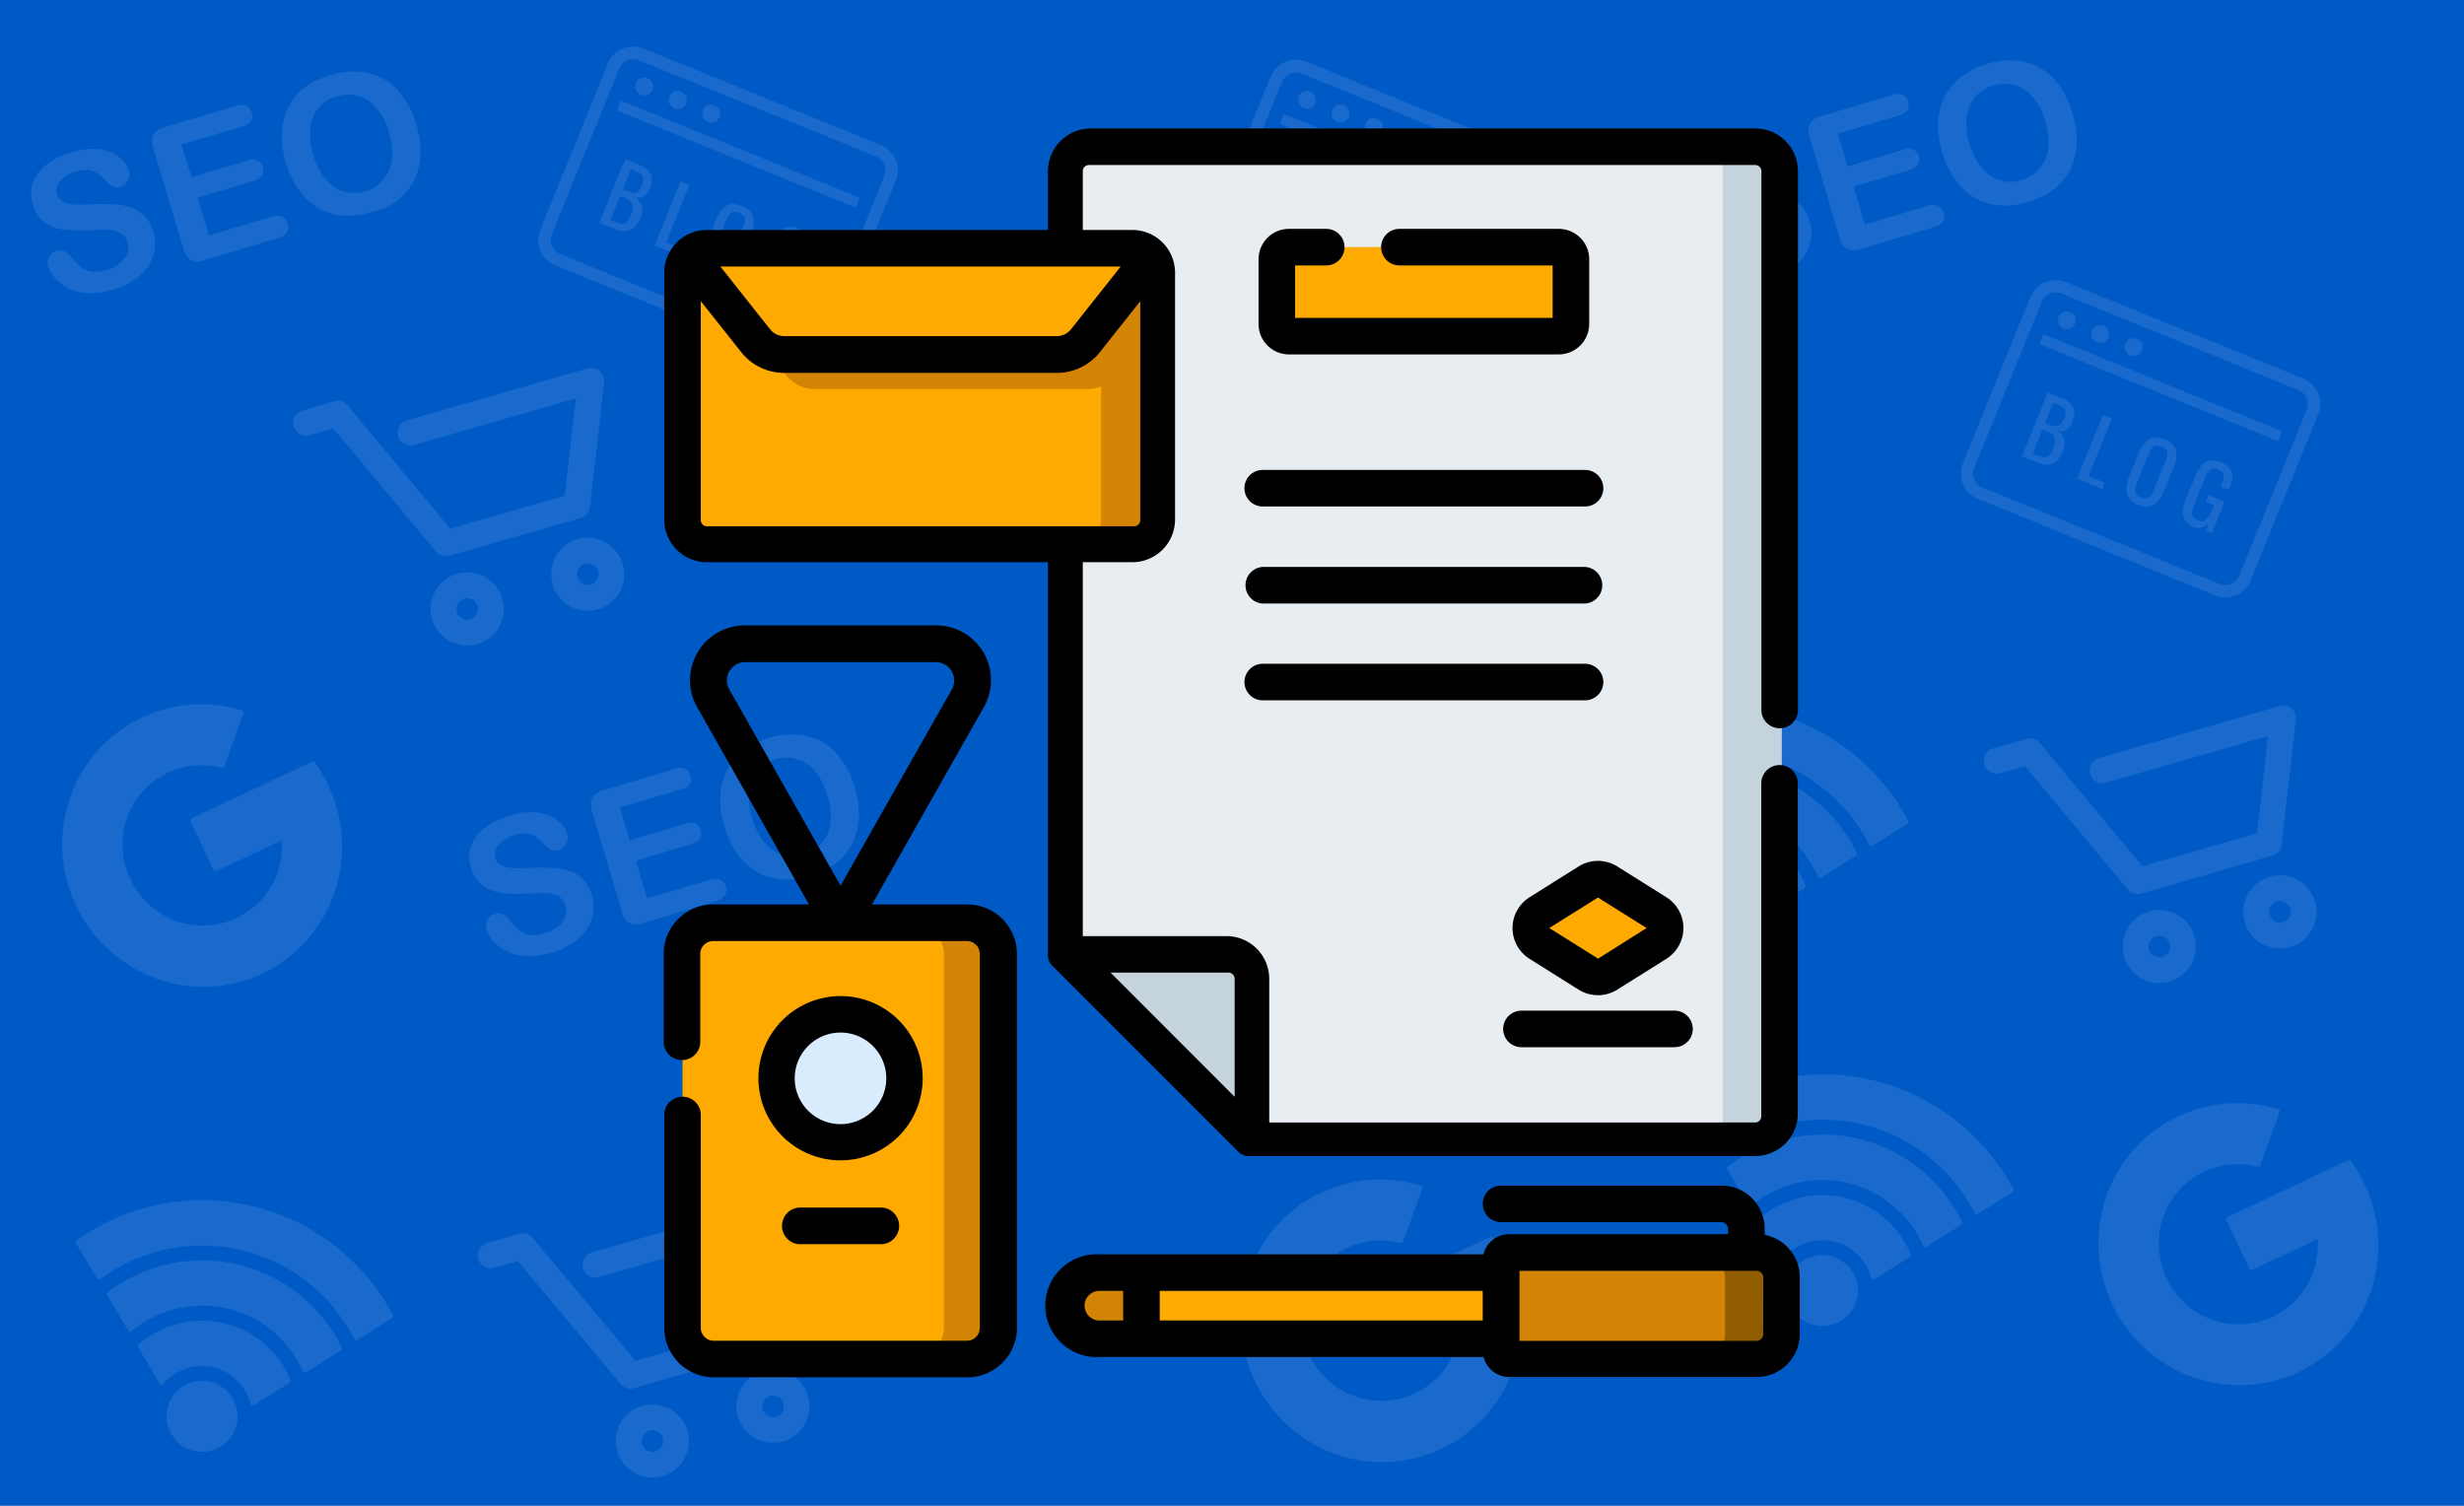 <svg xmlns="http://www.w3.org/2000/svg" viewBox="0 0 360 220"><defs><style>.cls-1{fill:#005ac6;}.cls-2,.cls-4{opacity:0.1;}.cls-3,.cls-4{fill:#fff;}.cls-5{fill:#e8edf2;}.cls-6{fill:#c5d3dd;}.cls-7{fill:#ffaa01;}.cls-8{fill:#d38405;}.cls-9{fill:#d8ecfe;}.cls-10{fill:#915d00;}</style></defs><title>Identidad-Corporativa</title><g id="Íconos"><rect class="cls-1" width="360" height="220"/><g class="cls-2"><path class="cls-3" d="M264.39,32.28a6,6,0,0,1,0,3.44,6.25,6.25,0,0,1-2,3,10.42,10.42,0,0,1-3.91,2,9.8,9.8,0,0,1-5.07.33,6.67,6.67,0,0,1-2.78-1.44,5,5,0,0,1-1.59-2.29,1.8,1.8,0,0,1,1.24-2.27,1.6,1.6,0,0,1,1.18.09,3.36,3.36,0,0,1,1.09,1,8.38,8.38,0,0,0,1.26,1.31,3.35,3.35,0,0,0,1.52.66,4.54,4.54,0,0,0,2.18-.21,4.89,4.89,0,0,0,2.6-1.66,2.57,2.57,0,0,0,.48-2.37,2.21,2.21,0,0,0-1.06-1.39,4.06,4.06,0,0,0-1.8-.47c-.68,0-1.58,0-2.7.08a19.66,19.66,0,0,1-3.85-.1,6,6,0,0,1-2.77-1.12,4.82,4.82,0,0,1-1.67-2.57,5,5,0,0,1,0-3.11,5.75,5.75,0,0,1,2-2.68,10.94,10.94,0,0,1,3.7-1.83,9.83,9.83,0,0,1,3.22-.48,6.78,6.78,0,0,1,2.53.53,5.21,5.21,0,0,1,1.72,1.17,3.83,3.83,0,0,1,.87,1.46,1.93,1.93,0,0,1-.12,1.41,1.63,1.63,0,0,1-1.07.93,1.45,1.45,0,0,1-1.13,0,4.48,4.48,0,0,1-1.1-.88,5.21,5.21,0,0,0-1.78-1.33,3.89,3.89,0,0,0-2.57.1,4.29,4.29,0,0,0-2.26,1.4,2,2,0,0,0-.45,1.89,1.68,1.68,0,0,0,.61.91,2.82,2.82,0,0,0,1.1.47,6.17,6.17,0,0,0,1.27.14c.41,0,1.09,0,2-.06a32.27,32.27,0,0,1,3.23,0,9.09,9.09,0,0,1,2.6.45,4.76,4.76,0,0,1,2,1.24A5.59,5.59,0,0,1,264.39,32.28Z"/><path class="cls-3" d="M277.38,16.89l-8.87,2.65,1.43,4.77,8.16-2.44a2,2,0,0,1,1.47,0,1.4,1.4,0,0,1,.76.94,1.49,1.49,0,0,1-.11,1.21,2,2,0,0,1-1.23.82l-8.17,2.44,1.66,5.53,9.17-2.74a2,2,0,0,1,1.53,0,1.67,1.67,0,0,1,.68,2.26,2.07,2.07,0,0,1-1.27.85l-10.7,3.2a2.66,2.66,0,0,1-2,0,2.7,2.7,0,0,1-1.12-1.68l-4.36-14.61a3.42,3.42,0,0,1-.17-1.46,1.63,1.63,0,0,1,.56-1,3.36,3.36,0,0,1,1.3-.65l10.39-3.11a2.07,2.07,0,0,1,1.52,0,1.5,1.5,0,0,1,.79,1,1.48,1.48,0,0,1-.13,1.24A2.1,2.1,0,0,1,277.38,16.89Z"/><path class="cls-3" d="M290.23,9.38a10.79,10.79,0,0,1,5.55-.33,8.34,8.34,0,0,1,4.33,2.51,12.42,12.42,0,0,1,2.7,5,13.54,13.54,0,0,1,.61,4.28,9.29,9.29,0,0,1-.87,3.74,8.4,8.4,0,0,1-2.38,3,11.36,11.36,0,0,1-3.86,1.93,11.1,11.1,0,0,1-4.3.49,8.6,8.6,0,0,1-3.63-1.18,9.21,9.21,0,0,1-2.79-2.68,13.76,13.76,0,0,1-1.83-3.88,13.16,13.16,0,0,1-.58-4.3,9.12,9.12,0,0,1,.91-3.74,8.43,8.43,0,0,1,2.37-2.9A11,11,0,0,1,290.23,9.38Zm8.58,8.32a9.58,9.58,0,0,0-1.8-3.49,5.34,5.34,0,0,0-2.67-1.78,5.66,5.66,0,0,0-3.18.08,5.53,5.53,0,0,0-2.05,1.09,5,5,0,0,0-1.33,1.81,6.41,6.41,0,0,0-.5,2.51,10.37,10.37,0,0,0,.47,3.09,10.4,10.4,0,0,0,1.32,2.87,6.32,6.32,0,0,0,1.84,1.87,5.17,5.17,0,0,0,2.14.79,5.37,5.37,0,0,0,2.3-.21,5.48,5.48,0,0,0,2.55-1.59,5.34,5.34,0,0,0,1.32-2.93A9.34,9.34,0,0,0,298.81,17.7Z"/></g><g class="cls-2"><path class="cls-3" d="M301.4,63.78a2.11,2.11,0,0,0-.73-.8,1.44,1.44,0,0,0,1.58-.49,3.18,3.18,0,0,0,.55-.93,3.52,3.52,0,0,0,.27-1.1,1.83,1.83,0,0,0-.16-.91,2,2,0,0,0-.6-.74,4.06,4.06,0,0,0-1-.59l-2.13-.86-3.78,9.29,2.48,1a3,3,0,0,0,1.14.24,2.07,2.07,0,0,0,1-.23,2.38,2.38,0,0,0,.77-.66,4.61,4.61,0,0,0,.58-1,3.88,3.88,0,0,0,.3-1.21A2,2,0,0,0,301.4,63.78ZM300,58.85l.31.12a6.39,6.39,0,0,1,1,.52,1,1,0,0,1,.46.6,1.89,1.89,0,0,1-.18,1,3.12,3.12,0,0,1-.49.85,1,1,0,0,1-.64.32,2.14,2.14,0,0,1-.93-.2l-.76-.31Zm-.81,7.82a1.47,1.47,0,0,1-1.33-.07l-.87-.35,1.42-3.5.77.31a1.87,1.87,0,0,1,.83.57,1.23,1.23,0,0,1,.25.8,2.8,2.8,0,0,1-.24,1A2.51,2.51,0,0,1,299.23,66.67Z"/><polygon class="cls-3" points="308.54 61.18 307.25 60.65 303.47 69.95 307.14 71.44 307.52 70.51 305.14 69.55 308.54 61.18"/><path class="cls-3" d="M317.59,65.18a2.87,2.87,0,0,0-1.35-1A3,3,0,0,0,314.6,64a2.09,2.09,0,0,0-1.21.68,4.77,4.77,0,0,0-.89,1.48l-1.43,3.52a5.05,5.05,0,0,0-.41,1.7,2.18,2.18,0,0,0,.37,1.38,3,3,0,0,0,1.36,1,2.78,2.78,0,0,0,1.64.24,2.23,2.23,0,0,0,1.22-.73,4.81,4.81,0,0,0,.89-1.48l1.44-3.54a4.67,4.67,0,0,0,.39-1.67A2.12,2.12,0,0,0,317.59,65.18Zm-2.87,6.28a4.67,4.67,0,0,1-.45.87,1.17,1.17,0,0,1-.6.45,1.34,1.34,0,0,1-.87-.11,1.38,1.38,0,0,1-.7-.53,1.14,1.14,0,0,1-.12-.74,4.63,4.63,0,0,1,.28-.94l1.65-4.07a3.81,3.81,0,0,1,.46-.86,1.05,1.05,0,0,1,.59-.42,1.79,1.79,0,0,1,1.57.63,1.09,1.09,0,0,1,.12.72,3.94,3.94,0,0,1-.27.93Z"/><path class="cls-3" d="M322.29,73.31l1.18.48-.26.64a5.87,5.87,0,0,1-.58,1.13,1.4,1.4,0,0,1-.67.56,1.26,1.26,0,0,1-.88-.08,1.39,1.39,0,0,1-.69-.53,1.22,1.22,0,0,1-.1-.82,5.28,5.28,0,0,1,.36-1.15l1.4-3.45a7.19,7.19,0,0,1,.48-1,1.26,1.26,0,0,1,.61-.58,1.22,1.22,0,0,1,.94.07,1.3,1.3,0,0,1,.69.51,1,1,0,0,1,.1.7,5.78,5.78,0,0,1-.32,1l-.12.28,1.21.5.14-.35a4.37,4.37,0,0,0,.38-1.61,1.83,1.83,0,0,0-.41-1.21,3.13,3.13,0,0,0-1.28-.87,2.94,2.94,0,0,0-1.68-.24,2.14,2.14,0,0,0-1.2.79,6.64,6.64,0,0,0-.92,1.65l-1.26,3.11a5.54,5.54,0,0,0-.46,1.81,2.21,2.21,0,0,0,.31,1.39,2.57,2.57,0,0,0,1.24.94,1.77,1.77,0,0,0,1.22.1,2.13,2.13,0,0,0,.92-.61l-.31,1.12.81.33,1.87-4.6-2.35-1Z"/><path class="cls-3" d="M336.52,55.31l-34.68-14.1a4,4,0,0,0-5.19,2.19l-9.88,24.3A4,4,0,0,0,289,72.89L323.64,87a4,4,0,0,0,5.19-2.19l9.88-24.3A4,4,0,0,0,336.52,55.31Zm-9.36,28.81a2.18,2.18,0,0,1-2.85,1.2l-34.67-14.1a2.17,2.17,0,0,1-1.2-2.84l9.88-24.3a2.18,2.18,0,0,1,2.84-1.2L335.84,57a2.19,2.19,0,0,1,1.2,2.85Z"/><path class="cls-3" d="M301.47,48a1.3,1.3,0,1,0-.72-1.7A1.3,1.3,0,0,0,301.47,48Z"/><path class="cls-3" d="M306.35,50a1.3,1.3,0,1,0,1-2.41,1.28,1.28,0,0,0-1.69.71A1.31,1.31,0,0,0,306.35,50Z"/><path class="cls-3" d="M311.24,51.94a1.31,1.31,0,1,0-.72-1.7A1.3,1.3,0,0,0,311.24,51.94Z"/><rect class="cls-3" x="314.92" y="37.81" width="1.56" height="37.65" transform="translate(144.31 327.75) rotate(-67.87)"/></g><g class="cls-2"><path class="cls-3" d="M334.82,103.52a1.86,1.86,0,0,0-1.74-.37l-26.48,7.61a1.88,1.88,0,0,0,1,3.62l23.78-6.84-1.63,14.2L313,126.56l-14.95-18a1.89,1.89,0,0,0-2-.6l-4.74,1.36a1.88,1.88,0,1,0,1,3.62l3.56-1,15,18a1.89,1.89,0,0,0,2,.6L332,125a1.89,1.89,0,0,0,1.35-1.59l2.1-18.25A1.88,1.88,0,0,0,334.82,103.52Z"/><path class="cls-3" d="M314,133.16a5.34,5.34,0,1,0,6.61,3.66A5.34,5.34,0,0,0,314,133.16Zm1.91,6.66a1.58,1.58,0,1,1,1.08-2A1.58,1.58,0,0,1,315.92,139.82Z"/><path class="cls-3" d="M331.63,128.09a5.35,5.35,0,1,0,6.62,3.66A5.37,5.37,0,0,0,331.63,128.09Zm1.92,6.66a1.58,1.58,0,1,1,1.08-2A1.58,1.58,0,0,1,333.55,134.75Z"/></g><path class="cls-4" d="M343.44,169.61a.32.32,0,0,0-.38-.09l-17.63,8.3a.3.3,0,0,0-.15.4l3.37,7.16a.3.3,0,0,0,.41.15l9.55-4.49a11.8,11.8,0,0,1-1.62,6.84h0a11.41,11.41,0,0,1-5,4.52,11.6,11.6,0,0,1-13.36-2.57h0a11.65,11.65,0,0,1-2.12-3.11,11.53,11.53,0,0,1-1-3.57h0a11.52,11.52,0,0,1,14.38-12.68.31.31,0,0,0,.37-.2l2.81-7.8a.33.33,0,0,0,0-.24.32.32,0,0,0-.19-.15,20.23,20.23,0,0,0-23.17,8.6,20.81,20.81,0,0,0,4.57,27.1h0a20.65,20.65,0,0,0,10.26,4.44A20.26,20.26,0,0,0,345.87,190a20.84,20.84,0,0,0,1-13.09,21.52,21.52,0,0,0-1.36-3.8A21,21,0,0,0,343.44,169.61Z"/><g class="cls-2"><path class="cls-3" d="M267.48,183.51a5.19,5.19,0,0,0-5.8,2.64,5.12,5.12,0,0,0-.44,1.2,5.18,5.18,0,1,0,10.08,2.4,5,5,0,0,0,.13-1.49A5.2,5.2,0,0,0,267.48,183.51Z"/><path class="cls-3" d="M269.52,175A14,14,0,0,0,257,178.1a.3.3,0,0,0-.06.38l3.19,5.34a.3.3,0,0,0,.19.14h0a.31.31,0,0,0,.26-.1,7.35,7.35,0,0,1,12.79,2.88.29.29,0,0,0,.18.21.29.29,0,0,0,.27,0l5.23-3.31a.29.29,0,0,0,.12-.37A14,14,0,0,0,269.52,175Z"/><path class="cls-3" d="M271.57,166.39a22.72,22.72,0,0,0-19.11,4.06.31.31,0,0,0-.07.4l3.11,5.21a.3.3,0,0,0,.19.14h0a.31.31,0,0,0,.24-.07A16.14,16.14,0,0,1,281,182a.29.29,0,0,0,.19.17.26.26,0,0,0,.24,0l5.14-3.24a.3.3,0,0,0,.1-.39A22.71,22.71,0,0,0,271.57,166.39Z"/><path class="cls-3" d="M294.17,173.75a31.55,31.55,0,0,0-46.24-10.89.31.31,0,0,0-.08.4l3.11,5.2a.29.29,0,0,0,.18.13h0a.31.31,0,0,0,.23-.06,24.93,24.93,0,0,1,37.13,8.72.29.29,0,0,0,.19.15.34.34,0,0,0,.24,0l5.11-3.23A.32.32,0,0,0,294.17,173.75Z"/></g><g class="cls-2"><path class="cls-3" d="M22.4,33.87a5.93,5.93,0,0,1,0,3.44,6.25,6.25,0,0,1-2,3,10.55,10.55,0,0,1-3.91,2,9.69,9.69,0,0,1-5.07.33,6.56,6.56,0,0,1-2.78-1.44,5,5,0,0,1-1.59-2.29,1.8,1.8,0,0,1,1.25-2.27,1.58,1.58,0,0,1,1.17.09,3.26,3.26,0,0,1,1.09,1A8.38,8.38,0,0,0,11.86,39a3.35,3.35,0,0,0,1.52.66,4.53,4.53,0,0,0,2.18-.21,4.85,4.85,0,0,0,2.6-1.66,2.53,2.53,0,0,0,.48-2.36,2.23,2.23,0,0,0-1.06-1.4,3.93,3.93,0,0,0-1.8-.46,24.32,24.32,0,0,0-2.7.07,19.66,19.66,0,0,1-3.85-.1,6,6,0,0,1-2.77-1.12,4.82,4.82,0,0,1-1.67-2.57,5.08,5.08,0,0,1,0-3.11,5.81,5.81,0,0,1,2-2.68,10.94,10.94,0,0,1,3.7-1.83,9.85,9.85,0,0,1,3.23-.48,6.68,6.68,0,0,1,2.52.53,5.21,5.21,0,0,1,1.72,1.17,3.83,3.83,0,0,1,.87,1.46,1.93,1.93,0,0,1-.12,1.41,1.67,1.67,0,0,1-1.07.94,1.49,1.49,0,0,1-1.13,0,4.44,4.44,0,0,1-1.09-.87A5.24,5.24,0,0,0,13.61,25a3.89,3.89,0,0,0-2.57.1,4.29,4.29,0,0,0-2.26,1.4,2,2,0,0,0-.45,1.89,1.65,1.65,0,0,0,.62.91,2.71,2.71,0,0,0,1.09.47,6.17,6.17,0,0,0,1.27.14c.41,0,1.09,0,2-.06a32.27,32.27,0,0,1,3.23,0,9.22,9.22,0,0,1,2.61.45,4.89,4.89,0,0,1,1.95,1.24A5.48,5.48,0,0,1,22.4,33.87Z"/><path class="cls-3" d="M35.39,18.48l-8.87,2.65L28,25.9l8.16-2.44a2,2,0,0,1,1.47,0,1.4,1.4,0,0,1,.76.94,1.45,1.45,0,0,1-.11,1.21,2,2,0,0,1-1.23.82l-8.16,2.44,1.65,5.53,9.17-2.74a2.1,2.1,0,0,1,1.53,0,1.53,1.53,0,0,1,.81,1,1.56,1.56,0,0,1-.13,1.27,2.07,2.07,0,0,1-1.27.84L29.9,38a2.66,2.66,0,0,1-2,0,2.66,2.66,0,0,1-1.11-1.68L22.4,21.68a3.25,3.25,0,0,1-.16-1.46,1.62,1.62,0,0,1,.55-1,3.36,3.36,0,0,1,1.3-.65l10.39-3.11a2.1,2.1,0,0,1,1.53,0,1.49,1.49,0,0,1,.78,1,1.44,1.44,0,0,1-.13,1.24A2.1,2.1,0,0,1,35.39,18.48Z"/><path class="cls-3" d="M48.24,11a10.89,10.89,0,0,1,5.55-.33,8.34,8.34,0,0,1,4.33,2.51,12.42,12.42,0,0,1,2.7,5,13.54,13.54,0,0,1,.61,4.28,9.38,9.38,0,0,1-.87,3.75,8.45,8.45,0,0,1-2.38,3A11.36,11.36,0,0,1,54.32,31a11.1,11.1,0,0,1-4.3.49,8.46,8.46,0,0,1-3.63-1.18,9.15,9.15,0,0,1-2.78-2.67,13.7,13.7,0,0,1-1.84-3.89,13.16,13.16,0,0,1-.58-4.3,9.12,9.12,0,0,1,.91-3.74,8.43,8.43,0,0,1,2.37-2.9A11.11,11.11,0,0,1,48.24,11Zm8.58,8.32A9.43,9.43,0,0,0,55,15.8,5.34,5.34,0,0,0,52.35,14a6,6,0,0,0-5.23,1.17A5.1,5.1,0,0,0,45.79,17a6.24,6.24,0,0,0-.49,2.51,11.13,11.13,0,0,0,1.78,6,6.44,6.44,0,0,0,1.84,1.87,5.17,5.17,0,0,0,2.14.79,5.35,5.35,0,0,0,2.3-.21,5.55,5.55,0,0,0,2.55-1.58,5.4,5.4,0,0,0,1.32-2.94A9.34,9.34,0,0,0,56.82,19.29Z"/></g><g class="cls-2"><path class="cls-3" d="M93.57,29.66a2.11,2.11,0,0,0-.73-.8,1.49,1.49,0,0,0,1.58-.49,3.41,3.41,0,0,0,.55-.93,3.59,3.59,0,0,0,.27-1.1,1.87,1.87,0,0,0-.16-.92,2.06,2.06,0,0,0-.6-.73,4.06,4.06,0,0,0-1-.59l-2.13-.87-3.78,9.3,2.47,1a3.07,3.07,0,0,0,1.15.25,2.07,2.07,0,0,0,1-.23,2.49,2.49,0,0,0,.77-.66,4.47,4.47,0,0,0,.58-1,3.76,3.76,0,0,0,.3-1.2A2,2,0,0,0,93.57,29.66Zm-1.36-4.93.31.12a7.41,7.41,0,0,1,1,.51A1,1,0,0,1,94,26a1.89,1.89,0,0,1-.18,1,2.9,2.9,0,0,1-.49.84.94.94,0,0,1-.64.33,2.14,2.14,0,0,1-.93-.2L91,27.64Zm-.81,7.82a1.47,1.47,0,0,1-1.33-.07l-.87-.36,1.42-3.49.77.31a1.85,1.85,0,0,1,.83.57,1.23,1.23,0,0,1,.25.8,2.8,2.8,0,0,1-.24,1A2.51,2.51,0,0,1,91.4,32.55Z"/><polygon class="cls-3" points="100.71 27.06 99.42 26.53 95.64 35.83 99.31 37.32 99.69 36.39 97.31 35.42 100.71 27.06"/><path class="cls-3" d="M109.76,31.06a3.63,3.63,0,0,0-3-1.22,2.09,2.09,0,0,0-1.21.68,4.77,4.77,0,0,0-.89,1.48l-1.43,3.52a5.05,5.05,0,0,0-.41,1.7,2.13,2.13,0,0,0,.37,1.37,2.91,2.91,0,0,0,1.36,1,2.86,2.86,0,0,0,1.64.24,2.29,2.29,0,0,0,1.22-.73,4.81,4.81,0,0,0,.89-1.48l1.44-3.54a4.71,4.71,0,0,0,.39-1.67A2.17,2.17,0,0,0,109.76,31.06Zm-2.87,6.28a3.81,3.81,0,0,1-.46.86,1.08,1.08,0,0,1-.59.46,1.33,1.33,0,0,1-.87-.11,1.38,1.38,0,0,1-.7-.53,1.15,1.15,0,0,1-.12-.74,3.93,3.93,0,0,1,.28-.94l1.65-4.07a3.81,3.81,0,0,1,.46-.86,1.05,1.05,0,0,1,.59-.42,1.43,1.43,0,0,1,.87.12,1.47,1.47,0,0,1,.7.51,1.09,1.09,0,0,1,.12.72,4.23,4.23,0,0,1-.27.93Z"/><path class="cls-3" d="M114.46,39.19l1.18.48-.26.64a5.87,5.87,0,0,1-.58,1.13,1.46,1.46,0,0,1-.67.56,1.26,1.26,0,0,1-.88-.08,1.4,1.4,0,0,1-.69-.54,1.19,1.19,0,0,1-.1-.81,6.06,6.06,0,0,1,.35-1.16l1.4-3.44a10.51,10.51,0,0,1,.48-1,1.32,1.32,0,0,1,.62-.58,1.18,1.18,0,0,1,.94.07,1.34,1.34,0,0,1,.69.5,1,1,0,0,1,.1.71,5.18,5.18,0,0,1-.33,1l-.11.28,1.21.5.14-.35a4.37,4.37,0,0,0,.38-1.62,1.85,1.85,0,0,0-.41-1.21,3.26,3.26,0,0,0-1.29-.86A2.9,2.9,0,0,0,115,33.2a2.11,2.11,0,0,0-1.2.79,6.64,6.64,0,0,0-.92,1.65l-1.27,3.11a6.11,6.11,0,0,0-.46,1.8,2.3,2.3,0,0,0,.32,1.4,2.57,2.57,0,0,0,1.24.94,1.77,1.77,0,0,0,1.22.1,2.13,2.13,0,0,0,.92-.61l-.31,1.12.81.33,1.87-4.6-2.35-1Z"/><path class="cls-3" d="M128.69,21.19,94,7.09a4,4,0,0,0-5.19,2.19l-9.88,24.3a4,4,0,0,0,2.19,5.19l34.68,14.1A4,4,0,0,0,121,50.68l9.89-24.3A4,4,0,0,0,128.69,21.19ZM119.33,50a2.18,2.18,0,0,1-2.85,1.2L81.81,37.1a2.17,2.17,0,0,1-1.2-2.84L90.49,10a2.17,2.17,0,0,1,2.84-1.2L128,22.86a2.2,2.2,0,0,1,1.2,2.85Z"/><path class="cls-3" d="M93.63,13.84a1.3,1.3,0,1,0-.71-1.7A1.3,1.3,0,0,0,93.63,13.84Z"/><path class="cls-3" d="M98.52,15.83a1.31,1.31,0,1,0-.71-1.7A1.3,1.3,0,0,0,98.52,15.83Z"/><path class="cls-3" d="M103.41,17.82a1.31,1.31,0,1,0-.72-1.7A1.3,1.3,0,0,0,103.41,17.82Z"/><rect class="cls-3" x="107.09" y="3.69" width="1.56" height="37.65" transform="translate(46.38 113.96) rotate(-67.87)"/></g><g class="cls-2"><path class="cls-3" d="M87.59,54.19a1.86,1.86,0,0,0-1.74-.37L59.37,61.43a1.88,1.88,0,0,0,1,3.62l23.77-6.84-1.63,14.2L65.79,77.23l-15-18a1.87,1.87,0,0,0-2-.6L44.13,60a1.88,1.88,0,0,0,1,3.62l3.57-1L63.69,80.58a1.87,1.87,0,0,0,2,.6l19.15-5.5a1.89,1.89,0,0,0,1.35-1.59l2.09-18.25A1.89,1.89,0,0,0,87.59,54.19Z"/><path class="cls-3" d="M66.78,83.83a5.35,5.35,0,1,0,6.62,3.66A5.36,5.36,0,0,0,66.78,83.83Zm1.92,6.66a1.58,1.58,0,1,1,1.08-2A1.59,1.59,0,0,1,68.7,90.49Z"/><path class="cls-3" d="M84.41,78.77A5.34,5.34,0,1,0,91,82.43,5.34,5.34,0,0,0,84.41,78.77Zm1.91,6.65a1.58,1.58,0,1,1,1.08-2A1.57,1.57,0,0,1,86.32,85.42Z"/></g><path class="cls-4" d="M46,111.36a.3.3,0,0,0-.37-.1l-17.64,8.3a.3.3,0,0,0-.15.4l3.37,7.17a.31.31,0,0,0,.41.14l9.55-4.49a11.87,11.87,0,0,1-1.61,6.84h0a11.46,11.46,0,0,1-5,4.52,11.6,11.6,0,0,1-13.37-2.57h0A12,12,0,0,1,18,124.88h0A11.53,11.53,0,0,1,32.39,112.2a.3.3,0,0,0,.36-.19l2.81-7.8a.33.33,0,0,0,0-.24.33.33,0,0,0-.19-.16,20.27,20.27,0,0,0-23.17,8.6,20.83,20.83,0,0,0,4.57,27.11h0A20.63,20.63,0,0,0,27,144a20.26,20.26,0,0,0,21.36-12.25A20.74,20.74,0,0,0,48,114.83,20.21,20.21,0,0,0,46,111.36Z"/><g class="cls-2"><path class="cls-3" d="M30.73,201.89a5.18,5.18,0,0,0-5.8,2.64,5.12,5.12,0,0,0-.44,1.2,5.18,5.18,0,0,0,10.08,2.41,5,5,0,0,0,.13-1.49A5.2,5.2,0,0,0,30.73,201.89Z"/><path class="cls-3" d="M32.77,193.33a14,14,0,0,0-12.52,3.15.31.31,0,0,0-.06.38l3.19,5.34a.3.3,0,0,0,.19.14h0a.31.31,0,0,0,.26-.1,7.35,7.35,0,0,1,12.79,2.89.28.28,0,0,0,.18.2.32.32,0,0,0,.27,0L42.34,202a.28.28,0,0,0,.12-.36A14,14,0,0,0,32.77,193.33Z"/><path class="cls-3" d="M34.82,184.77a22.72,22.72,0,0,0-19.11,4.06.31.31,0,0,0-.07.4l3.11,5.21a.3.3,0,0,0,.19.14h0a.32.32,0,0,0,.25-.07,16.13,16.13,0,0,1,25.08,5.85.26.26,0,0,0,.19.16.29.29,0,0,0,.24,0l5.14-3.25a.3.3,0,0,0,.1-.39A22.74,22.74,0,0,0,34.82,184.77Z"/><path class="cls-3" d="M57.41,192.13a31.54,31.54,0,0,0-46.23-10.89.31.31,0,0,0-.08.4l3.1,5.2a.33.33,0,0,0,.19.14h0a.29.29,0,0,0,.24-.06,24.93,24.93,0,0,1,37.13,8.72.27.27,0,0,0,.18.15.33.33,0,0,0,.24,0l5.12-3.23A.3.3,0,0,0,57.41,192.13Z"/></g><g class="cls-2"><path class="cls-3" d="M86.45,130.75a5.93,5.93,0,0,1,0,3.44,6.27,6.27,0,0,1-2,3,10.42,10.42,0,0,1-3.91,2,9.8,9.8,0,0,1-5.07.33,6.58,6.58,0,0,1-2.78-1.45,4.94,4.94,0,0,1-1.59-2.29,1.77,1.77,0,0,1,.13-1.37,1.75,1.75,0,0,1,1.12-.89,1.57,1.57,0,0,1,1.17.08,3.26,3.26,0,0,1,1.09,1,8,8,0,0,0,1.26,1.31,3.52,3.52,0,0,0,1.52.67,4.79,4.79,0,0,0,2.18-.21,4.86,4.86,0,0,0,2.6-1.67,2.56,2.56,0,0,0,.49-2.36,2.27,2.27,0,0,0-1.06-1.39,4,4,0,0,0-1.8-.47c-.69,0-1.59,0-2.71.07a18.78,18.78,0,0,1-3.84-.1,5.85,5.85,0,0,1-2.78-1.12,4.78,4.78,0,0,1-1.67-2.57,5.08,5.08,0,0,1,0-3.11,5.84,5.84,0,0,1,2-2.67,10.68,10.68,0,0,1,3.7-1.83,10.16,10.16,0,0,1,3.23-.49,6.87,6.87,0,0,1,2.52.54A5,5,0,0,1,82,120.35a3.91,3.91,0,0,1,.87,1.46,2,2,0,0,1-.12,1.42,1.68,1.68,0,0,1-1.07.93,1.45,1.45,0,0,1-1.13,0,4.79,4.79,0,0,1-1.09-.88,5.38,5.38,0,0,0-1.79-1.34,3.89,3.89,0,0,0-2.57.1,4.3,4.3,0,0,0-2.26,1.41,2,2,0,0,0-.45,1.89,1.65,1.65,0,0,0,.62.91,2.86,2.86,0,0,0,1.09.47,6.25,6.25,0,0,0,1.27.14c.41,0,1.09,0,2-.06a29.56,29.56,0,0,1,3.23,0,9.22,9.22,0,0,1,2.61.45,4.78,4.78,0,0,1,2,1.24A5.51,5.51,0,0,1,86.45,130.75Z"/><path class="cls-3" d="M99.44,115.35,90.57,118,92,122.78l8.17-2.44a2,2,0,0,1,1.46,0,1.41,1.41,0,0,1,.76.93,1.45,1.45,0,0,1-.11,1.21,2,2,0,0,1-1.23.82l-8.16,2.45,1.65,5.52,9.17-2.74a2.15,2.15,0,0,1,1.53,0,1.55,1.55,0,0,1,.81,1,1.49,1.49,0,0,1-.13,1.26,2.08,2.08,0,0,1-1.27.85L94,134.86a2.15,2.15,0,0,1-3.13-1.69l-4.37-14.61a3.41,3.41,0,0,1-.16-1.46,1.62,1.62,0,0,1,.55-1,3.51,3.51,0,0,1,1.3-.66l10.39-3.1a2.1,2.1,0,0,1,1.53,0,1.45,1.45,0,0,1,.78,1,1.46,1.46,0,0,1-.13,1.25A2,2,0,0,1,99.44,115.35Z"/><path class="cls-3" d="M112.29,107.84a10.78,10.78,0,0,1,5.55-.32,8.29,8.29,0,0,1,4.33,2.5,12.53,12.53,0,0,1,2.7,5,13.5,13.5,0,0,1,.61,4.28,9.29,9.29,0,0,1-.87,3.74,8.26,8.26,0,0,1-2.38,3,12.22,12.22,0,0,1-8.16,2.42,8.45,8.45,0,0,1-3.63-1.17,9.19,9.19,0,0,1-2.78-2.68,13.64,13.64,0,0,1-1.84-3.88,13.22,13.22,0,0,1-.58-4.31,9.07,9.07,0,0,1,.91-3.73,8.34,8.34,0,0,1,2.37-2.9A11.31,11.31,0,0,1,112.29,107.84Zm8.58,8.33a9.47,9.47,0,0,0-1.79-3.5,5.45,5.45,0,0,0-2.68-1.77,5.66,5.66,0,0,0-3.18.07,5.51,5.51,0,0,0-2,1.1,4.92,4.92,0,0,0-1.34,1.81,6.36,6.36,0,0,0-.49,2.5,11.13,11.13,0,0,0,1.78,6,6.32,6.32,0,0,0,1.84,1.87,5.23,5.23,0,0,0,2.15.8,5.65,5.65,0,0,0,2.29-.21,5.56,5.56,0,0,0,2.56-1.59,5.4,5.4,0,0,0,1.31-2.93A9.32,9.32,0,0,0,120.87,116.17Z"/></g><g class="cls-2"><path class="cls-3" d="M190.4,31.6a2.18,2.18,0,0,0-.73-.8,1.64,1.64,0,0,0,.88,0,1.53,1.53,0,0,0,.7-.48,3.33,3.33,0,0,0,.55-.94,3.46,3.46,0,0,0,.27-1.1,1.83,1.83,0,0,0-.16-.91,2.09,2.09,0,0,0-.6-.74,4.05,4.05,0,0,0-1-.58l-2.14-.87-3.77,9.29,2.47,1a3.07,3.07,0,0,0,1.15.25,2.2,2.2,0,0,0,1-.23,2.4,2.4,0,0,0,.77-.67,4.4,4.4,0,0,0,.58-1,3.81,3.81,0,0,0,.3-1.21A2,2,0,0,0,190.4,31.6ZM189,26.67l.31.13a7.41,7.41,0,0,1,1.05.51,1,1,0,0,1,.46.61,1.9,1.9,0,0,1-.18,1,3.21,3.21,0,0,1-.49.84,1,1,0,0,1-.64.32,2.1,2.1,0,0,1-.93-.19l-.77-.32Zm-.81,7.82a1.47,1.47,0,0,1-1.33-.07l-.87-.35,1.42-3.5.77.31a2,2,0,0,1,.83.57,1.25,1.25,0,0,1,.25.8,2.81,2.81,0,0,1-.24,1A2.47,2.47,0,0,1,188.23,34.49Z"/><polygon class="cls-3" points="197.54 29 196.25 28.48 192.47 37.77 196.14 39.26 196.52 38.33 194.14 37.37 197.54 29"/><path class="cls-3" d="M206.59,33a3.63,3.63,0,0,0-3-1.22,2.09,2.09,0,0,0-1.21.68,4.89,4.89,0,0,0-.89,1.48l-1.44,3.52a5.33,5.33,0,0,0-.4,1.7,2.18,2.18,0,0,0,.37,1.38,3,3,0,0,0,1.35,1,2.89,2.89,0,0,0,1.65.23,2.27,2.27,0,0,0,1.22-.72,4.87,4.87,0,0,0,.89-1.49L206.58,36a4.71,4.71,0,0,0,.39-1.67A2.2,2.2,0,0,0,206.59,33Zm-2.87,6.29a4,4,0,0,1-.46.86,1.11,1.11,0,0,1-.59.45,1.32,1.32,0,0,1-.87-.1,1.34,1.34,0,0,1-.7-.54,1.14,1.14,0,0,1-.12-.74,4.22,4.22,0,0,1,.28-.94l1.65-4.07a3.73,3.73,0,0,1,.46-.85,1,1,0,0,1,.59-.43,1.76,1.76,0,0,1,1.57.64,1.07,1.07,0,0,1,.12.72,4,4,0,0,1-.27.92Z"/><path class="cls-3" d="M211.29,41.13l1.18.48-.26.65a5.75,5.75,0,0,1-.58,1.12,1.34,1.34,0,0,1-.67.56,1.21,1.21,0,0,1-.88-.08,1.33,1.33,0,0,1-.69-.53,1.21,1.21,0,0,1-.1-.82,6,6,0,0,1,.35-1.15l1.4-3.44a9.45,9.45,0,0,1,.48-1,1.35,1.35,0,0,1,.62-.59,1.22,1.22,0,0,1,.94.07,1.41,1.41,0,0,1,.69.51,1,1,0,0,1,.1.71,5.12,5.12,0,0,1-.33,1l-.11.29,1.21.49.14-.34a4.37,4.37,0,0,0,.38-1.62,1.83,1.83,0,0,0-.41-1.21,3.06,3.06,0,0,0-1.29-.86,2.75,2.75,0,0,0-1.67-.24,2,2,0,0,0-1.2.78,6.72,6.72,0,0,0-.92,1.66l-1.27,3.1a6.09,6.09,0,0,0-.46,1.81,2.27,2.27,0,0,0,.32,1.39,2.52,2.52,0,0,0,1.24.94,1.77,1.77,0,0,0,1.22.11,2.15,2.15,0,0,0,.92-.62l-.31,1.12.81.33,1.87-4.6-2.35-1Z"/><path class="cls-3" d="M225.52,23.14,190.84,9a4,4,0,0,0-5.19,2.19l-9.88,24.29A4,4,0,0,0,178,40.71l34.68,14.1a4,4,0,0,0,5.18-2.19l9.89-24.29A4,4,0,0,0,225.52,23.14ZM216.16,52a2.2,2.2,0,0,1-2.85,1.2l-34.67-14.1a2.18,2.18,0,0,1-1.2-2.85l9.88-24.3a2.19,2.19,0,0,1,2.84-1.2l34.68,14.1a2.2,2.2,0,0,1,1.2,2.85Z"/><path class="cls-3" d="M190.46,15.78a1.29,1.29,0,0,0,1.7-.71,1.3,1.3,0,1,0-1.7.71Z"/><path class="cls-3" d="M195.35,17.77a1.3,1.3,0,1,0-.71-1.69A1.29,1.29,0,0,0,195.35,17.77Z"/><path class="cls-3" d="M200.24,19.76a1.3,1.3,0,1,0-.72-1.7A1.3,1.3,0,0,0,200.24,19.76Z"/><rect class="cls-3" x="203.92" y="5.63" width="1.56" height="37.65" transform="translate(104.93 204.87) rotate(-67.87)"/></g><g class="cls-2"><path class="cls-3" d="M114.64,175.75a1.92,1.92,0,0,0-1.74-.37L86.41,183a1.88,1.88,0,0,0,1,3.62l23.78-6.83L109.6,194l-16.76,4.82-15-17.95a1.89,1.89,0,0,0-2-.6l-4.74,1.36a1.88,1.88,0,0,0,1,3.62l3.56-1,15,17.94a1.89,1.89,0,0,0,2,.61l19.14-5.51a1.86,1.86,0,0,0,1.35-1.59l2.1-18.24A1.9,1.9,0,0,0,114.64,175.75Z"/><path class="cls-3" d="M93.83,205.4a5.34,5.34,0,1,0,6.61,3.66A5.34,5.34,0,0,0,93.83,205.4Zm1.91,6.65a1.58,1.58,0,1,1,1.08-2A1.57,1.57,0,0,1,95.74,212.05Z"/><path class="cls-3" d="M111.45,200.33a5.34,5.34,0,1,0,6.62,3.66A5.35,5.35,0,0,0,111.45,200.33Zm1.92,6.66a1.58,1.58,0,1,1,1.08-2A1.59,1.59,0,0,1,113.37,207Z"/></g><path class="cls-4" d="M218.16,180.79a.3.3,0,0,0-.37-.1L200.15,189a.3.3,0,0,0-.15.4l3.37,7.17a.31.31,0,0,0,.41.14l9.55-4.49a11.87,11.87,0,0,1-1.61,6.84h0a11.46,11.46,0,0,1-5,4.52A11.6,11.6,0,0,1,193.37,201h0a12,12,0,0,1-2.12-3.12,11.72,11.72,0,0,1-1-3.57h0a11.53,11.53,0,0,1,14.39-12.68.3.3,0,0,0,.36-.19l2.81-7.8a.33.33,0,0,0,0-.24.33.33,0,0,0-.19-.16,20.27,20.27,0,0,0-23.17,8.6A20.83,20.83,0,0,0,189,209h0a20.72,20.72,0,0,0,10.26,4.44,20.26,20.26,0,0,0,21.36-12.25,20.74,20.74,0,0,0-.37-16.88A20.21,20.21,0,0,0,218.16,180.79Z"/><g class="cls-2"><path class="cls-3" d="M252.08,129.61a5.18,5.18,0,0,0-5.8,2.64,5.29,5.29,0,0,0-.44,1.2,5.18,5.18,0,0,0,10.08,2.41,5,5,0,0,0,.13-1.49A5.21,5.21,0,0,0,252.08,129.61Z"/><path class="cls-3" d="M254.12,121.05a14,14,0,0,0-12.52,3.15.31.31,0,0,0-.06.38l3.19,5.34a.3.3,0,0,0,.19.14h0a.35.35,0,0,0,.26-.11A7.35,7.35,0,0,1,258,132.85a.28.28,0,0,0,.18.2.29.29,0,0,0,.27,0l5.23-3.31a.29.29,0,0,0,.12-.37A14,14,0,0,0,254.12,121.05Z"/><path class="cls-3" d="M256.17,112.49a22.69,22.69,0,0,0-19.11,4.07.31.31,0,0,0-.08.39l3.12,5.22a.26.26,0,0,0,.19.13h0a.32.32,0,0,0,.25-.07,16.13,16.13,0,0,1,25.08,5.85.26.26,0,0,0,.19.16.29.29,0,0,0,.24,0l5.13-3.25a.3.3,0,0,0,.11-.39A22.76,22.76,0,0,0,256.17,112.49Z"/><path class="cls-3" d="M278.76,119.85A31.54,31.54,0,0,0,232.53,109a.31.31,0,0,0-.08.4l3.1,5.2a.33.33,0,0,0,.19.14h0a.29.29,0,0,0,.24,0,24.91,24.91,0,0,1,37.13,8.71.27.27,0,0,0,.18.15.33.33,0,0,0,.24,0l5.12-3.23A.3.3,0,0,0,278.76,119.85Z"/></g><path class="cls-5" d="M260.28,25V163.11a3.56,3.56,0,0,1-3.56,3.56H183.06L155.79,139.4V25a3.56,3.56,0,0,1,3.56-3.56h97.37A3.56,3.56,0,0,1,260.28,25Z"/><path class="cls-6" d="M256.72,21.47h-8.55A3.56,3.56,0,0,1,251.73,25V163.11a3.56,3.56,0,0,1-3.56,3.56h8.55a3.56,3.56,0,0,0,3.56-3.56V25A3.56,3.56,0,0,0,256.72,21.47Z"/><path class="cls-6" d="M183.06,166.67V143a3.57,3.57,0,0,0-3.57-3.56h-23.7Z"/><path class="cls-7" d="M99.72,139.38V194a4.56,4.56,0,0,0,4.56,4.56h37.06A4.56,4.56,0,0,0,145.9,194V139.38a4.56,4.56,0,0,0-4.56-4.56H104.28a4.56,4.56,0,0,0-4.56,4.56Z"/><path class="cls-8" d="M141.34,134.82h-8a4.56,4.56,0,0,1,4.56,4.56V194a4.56,4.56,0,0,1-4.56,4.56h8A4.56,4.56,0,0,0,145.9,194V139.38a4.56,4.56,0,0,0-4.56-4.56Z"/><circle class="cls-9" cx="122.81" cy="157.55" r="9.36"/><path class="cls-7" d="M219.31,185.93H160.62a4.83,4.83,0,1,0,0,9.66h58.69Z"/><path class="cls-8" d="M166.77,185.93h-6.15a4.83,4.83,0,1,0,0,9.66h6.15v-9.66Z"/><path class="cls-8" d="M220.51,183h36.15a3.62,3.62,0,0,1,3.62,3.62v8.3a3.62,3.62,0,0,1-3.62,3.62H220.51a1.21,1.21,0,0,1-1.2-1.21V184.2A1.21,1.21,0,0,1,220.51,183Z"/><path class="cls-10" d="M256.66,183h-8.25a3.62,3.62,0,0,1,3.62,3.62v8.3a3.62,3.62,0,0,1-3.62,3.62h8.25a3.62,3.62,0,0,0,3.62-3.62v-8.3A3.62,3.62,0,0,0,256.66,183Z"/><path class="cls-7" d="M99.72,39.83V75.91a3.56,3.56,0,0,0,3.56,3.56h62.43a3.56,3.56,0,0,0,3.56-3.56V39.83a3.57,3.57,0,0,0-3.56-3.56H103.28A3.56,3.56,0,0,0,99.72,39.83Z"/><path class="cls-8" d="M165.71,36.27h-8.4a3.56,3.56,0,0,1,3.56,3.56V75.91a3.56,3.56,0,0,1-3.56,3.56h8.4a3.56,3.56,0,0,0,3.56-3.56V39.83a3.57,3.57,0,0,0-3.56-3.56Z"/><path class="cls-8" d="M169.27,41.35H107.73a3.54,3.54,0,0,0-2.63,1.17l9.77,12.32a5.33,5.33,0,0,0,4.18,2h39.79a5.36,5.36,0,0,0,4.19-2L169.27,47V41.35Z"/><path class="cls-7" d="M100.65,37.44l9.76,12.33a5.35,5.35,0,0,0,4.19,2h39.79a5.35,5.35,0,0,0,4.19-2l9.76-12.33a3.57,3.57,0,0,0-2.63-1.17H103.28A3.57,3.57,0,0,0,100.65,37.44Z"/><path class="cls-7" d="M232.07,128.85l-7.17,4.5a2.65,2.65,0,0,0,0,4.48l7.17,4.5a2.66,2.66,0,0,0,2.8,0l7.17-4.5a2.65,2.65,0,0,0,0-4.48l-7.17-4.5A2.62,2.62,0,0,0,232.07,128.85Z"/><path class="cls-7" d="M227.74,49.11H188.33a1.78,1.78,0,0,1-1.78-1.78V37.89a1.78,1.78,0,0,1,1.78-1.78h39.41a1.78,1.78,0,0,1,1.78,1.78v9.44A1.78,1.78,0,0,1,227.74,49.11Z"/><path d="M153.13,139.67a1.25,1.25,0,0,0,0,.19.17.17,0,0,0,0,.07,1.74,1.74,0,0,0,.05.22v0a2,2,0,0,0,.08.22v0l.09.21,0,0a1.74,1.74,0,0,0,.11.18l0,0,.12.16a.1.1,0,0,1,0,0l.16.17,0,0,27.27,27.27,0,0,.17.16.06,0,.15.11.06,0,.17.1,0,0,.19.09h0l.22.08h0l.22,0h.06l.2,0h73.93a6.23,6.23,0,0,0,6.23-6.23V114.45a2.67,2.67,0,1,0-5.34,0v48.66a.89.89,0,0,1-.89.89h-71V143a6.25,6.25,0,0,0-6.24-6.23h-21V82.14h7.25a6.24,6.24,0,0,0,6.23-6.23V39.83a6.25,6.25,0,0,0-1.52-4.07l-.22-.24a6.23,6.23,0,0,0-4.49-1.92h-7.25V25a.89.89,0,0,1,.89-.89h97.37a.89.89,0,0,1,.89.89v78.73a2.67,2.67,0,0,0,5.34,0V25a6.24,6.24,0,0,0-6.23-6.23H159.35A6.25,6.25,0,0,0,153.11,25V33.6H103.28a6.21,6.21,0,0,0-4.49,1.92l-.22.24a6.2,6.2,0,0,0-1.52,4.07V75.91a6.23,6.23,0,0,0,6.23,6.23h49.83V139.4a2.45,2.45,0,0,0,0,.27ZM163.74,38.94l-7.26,9.17a2.66,2.66,0,0,1-2.09,1H114.6a2.66,2.66,0,0,1-2.09-1l-7.26-9.17Zm-61.35,37V44l5.93,7.48a8,8,0,0,0,6.28,3h39.79a8,8,0,0,0,6.28-3L166.6,44v32a.89.89,0,0,1-.89.89H103.28a.89.89,0,0,1-.89-.89Zm78,67.05v17.26l-18.14-18.15h17.25A.89.89,0,0,1,180.38,143Z"/><path d="M141.34,132.14H127.4l16.31-28.77a8,8,0,0,0-7-12H108.89a8,8,0,0,0-7,12l16.31,28.77h-14a7.24,7.24,0,0,0-7.23,7.24v12.83a2.67,2.67,0,1,0,5.34,0V139.38a1.89,1.89,0,0,1,1.89-1.89h37.06a1.89,1.89,0,0,1,1.89,1.89V194a1.89,1.89,0,0,1-1.89,1.89H104.28a1.89,1.89,0,0,1-1.89-1.89V162.9a2.67,2.67,0,1,0-5.34,0V194a7.24,7.24,0,0,0,7.23,7.23h37.06a7.25,7.25,0,0,0,7.24-7.23V139.38a7.26,7.26,0,0,0-7.24-7.24ZM106.58,98.07a2.62,2.62,0,0,1,2.31-1.33h27.84a2.68,2.68,0,0,1,2.33,4L122.81,129.4l-16.25-28.67a2.63,2.63,0,0,1,0-2.66Z"/><path d="M122.81,145.53a12,12,0,1,0,12,12A12,12,0,0,0,122.81,145.53Zm0,18.71a6.69,6.69,0,1,1,6.68-6.69A6.69,6.69,0,0,1,122.81,164.24Z"/><path d="M128.85,176.43H116.77a2.68,2.68,0,0,0,0,5.35h12.08a2.68,2.68,0,0,0,0-5.35Z"/><path d="M257.82,180.43v-.92a6.29,6.29,0,0,0-6.29-6.29H219.31a2.67,2.67,0,1,0,0,5.34h32.22a1,1,0,0,1,.95.95v.81h-32a3.87,3.87,0,0,0-3.75,2.94H160.62a7.51,7.51,0,1,0,0,15h56.14a3.87,3.87,0,0,0,3.75,2.93h36.15a6.29,6.29,0,0,0,6.29-6.29v-8.3a6.3,6.3,0,0,0-5.13-6.18Zm-41.19,12.49H169.44V188.6h47.19Zm-58.17-2.16a2.16,2.16,0,0,1,2.16-2.16h3.48v4.32h-3.48a2.16,2.16,0,0,1-2.16-2.16Zm99.15,4.15a1,1,0,0,1-.95,1H222V185.67h34.68a1,1,0,0,1,.95.94Z"/><path d="M222.29,153h22.36a2.67,2.67,0,1,0,0-5.34H222.29a2.67,2.67,0,1,0,0,5.34Z"/><path d="M230.64,126.59l-7.16,4.5a5.31,5.31,0,0,0,0,9l7.16,4.5a5.33,5.33,0,0,0,2.83.81,5.28,5.28,0,0,0,2.82-.81l7.17-4.5a5.31,5.31,0,0,0,0-9l-7.17-4.5a5.33,5.33,0,0,0-5.65,0Zm9.94,9-7.09,4.47-7.13-4.47,7.11-4.46Z"/><path d="M193.77,38.78a2.67,2.67,0,1,0,0-5.34h-5.44a4.45,4.45,0,0,0-4.45,4.45v9.44a4.45,4.45,0,0,0,4.45,4.45h39.41a4.46,4.46,0,0,0,4.45-4.45V37.89a4.45,4.45,0,0,0-4.45-4.45H204.46a2.67,2.67,0,0,0,0,5.34h22.39v7.66H189.22V38.78Z"/><path d="M181.82,71.36A2.67,2.67,0,0,0,184.49,74h47.09a2.67,2.67,0,0,0,0-5.34H184.49A2.66,2.66,0,0,0,181.82,71.36Z"/><path d="M184.49,88.18h47.09a2.68,2.68,0,0,0,0-5.35H184.49a2.68,2.68,0,0,0,0,5.35Z"/><path d="M184.49,102.32h47.09a2.67,2.67,0,0,0,0-5.34H184.49a2.67,2.67,0,0,0,0,5.34Z"/></g></svg>
